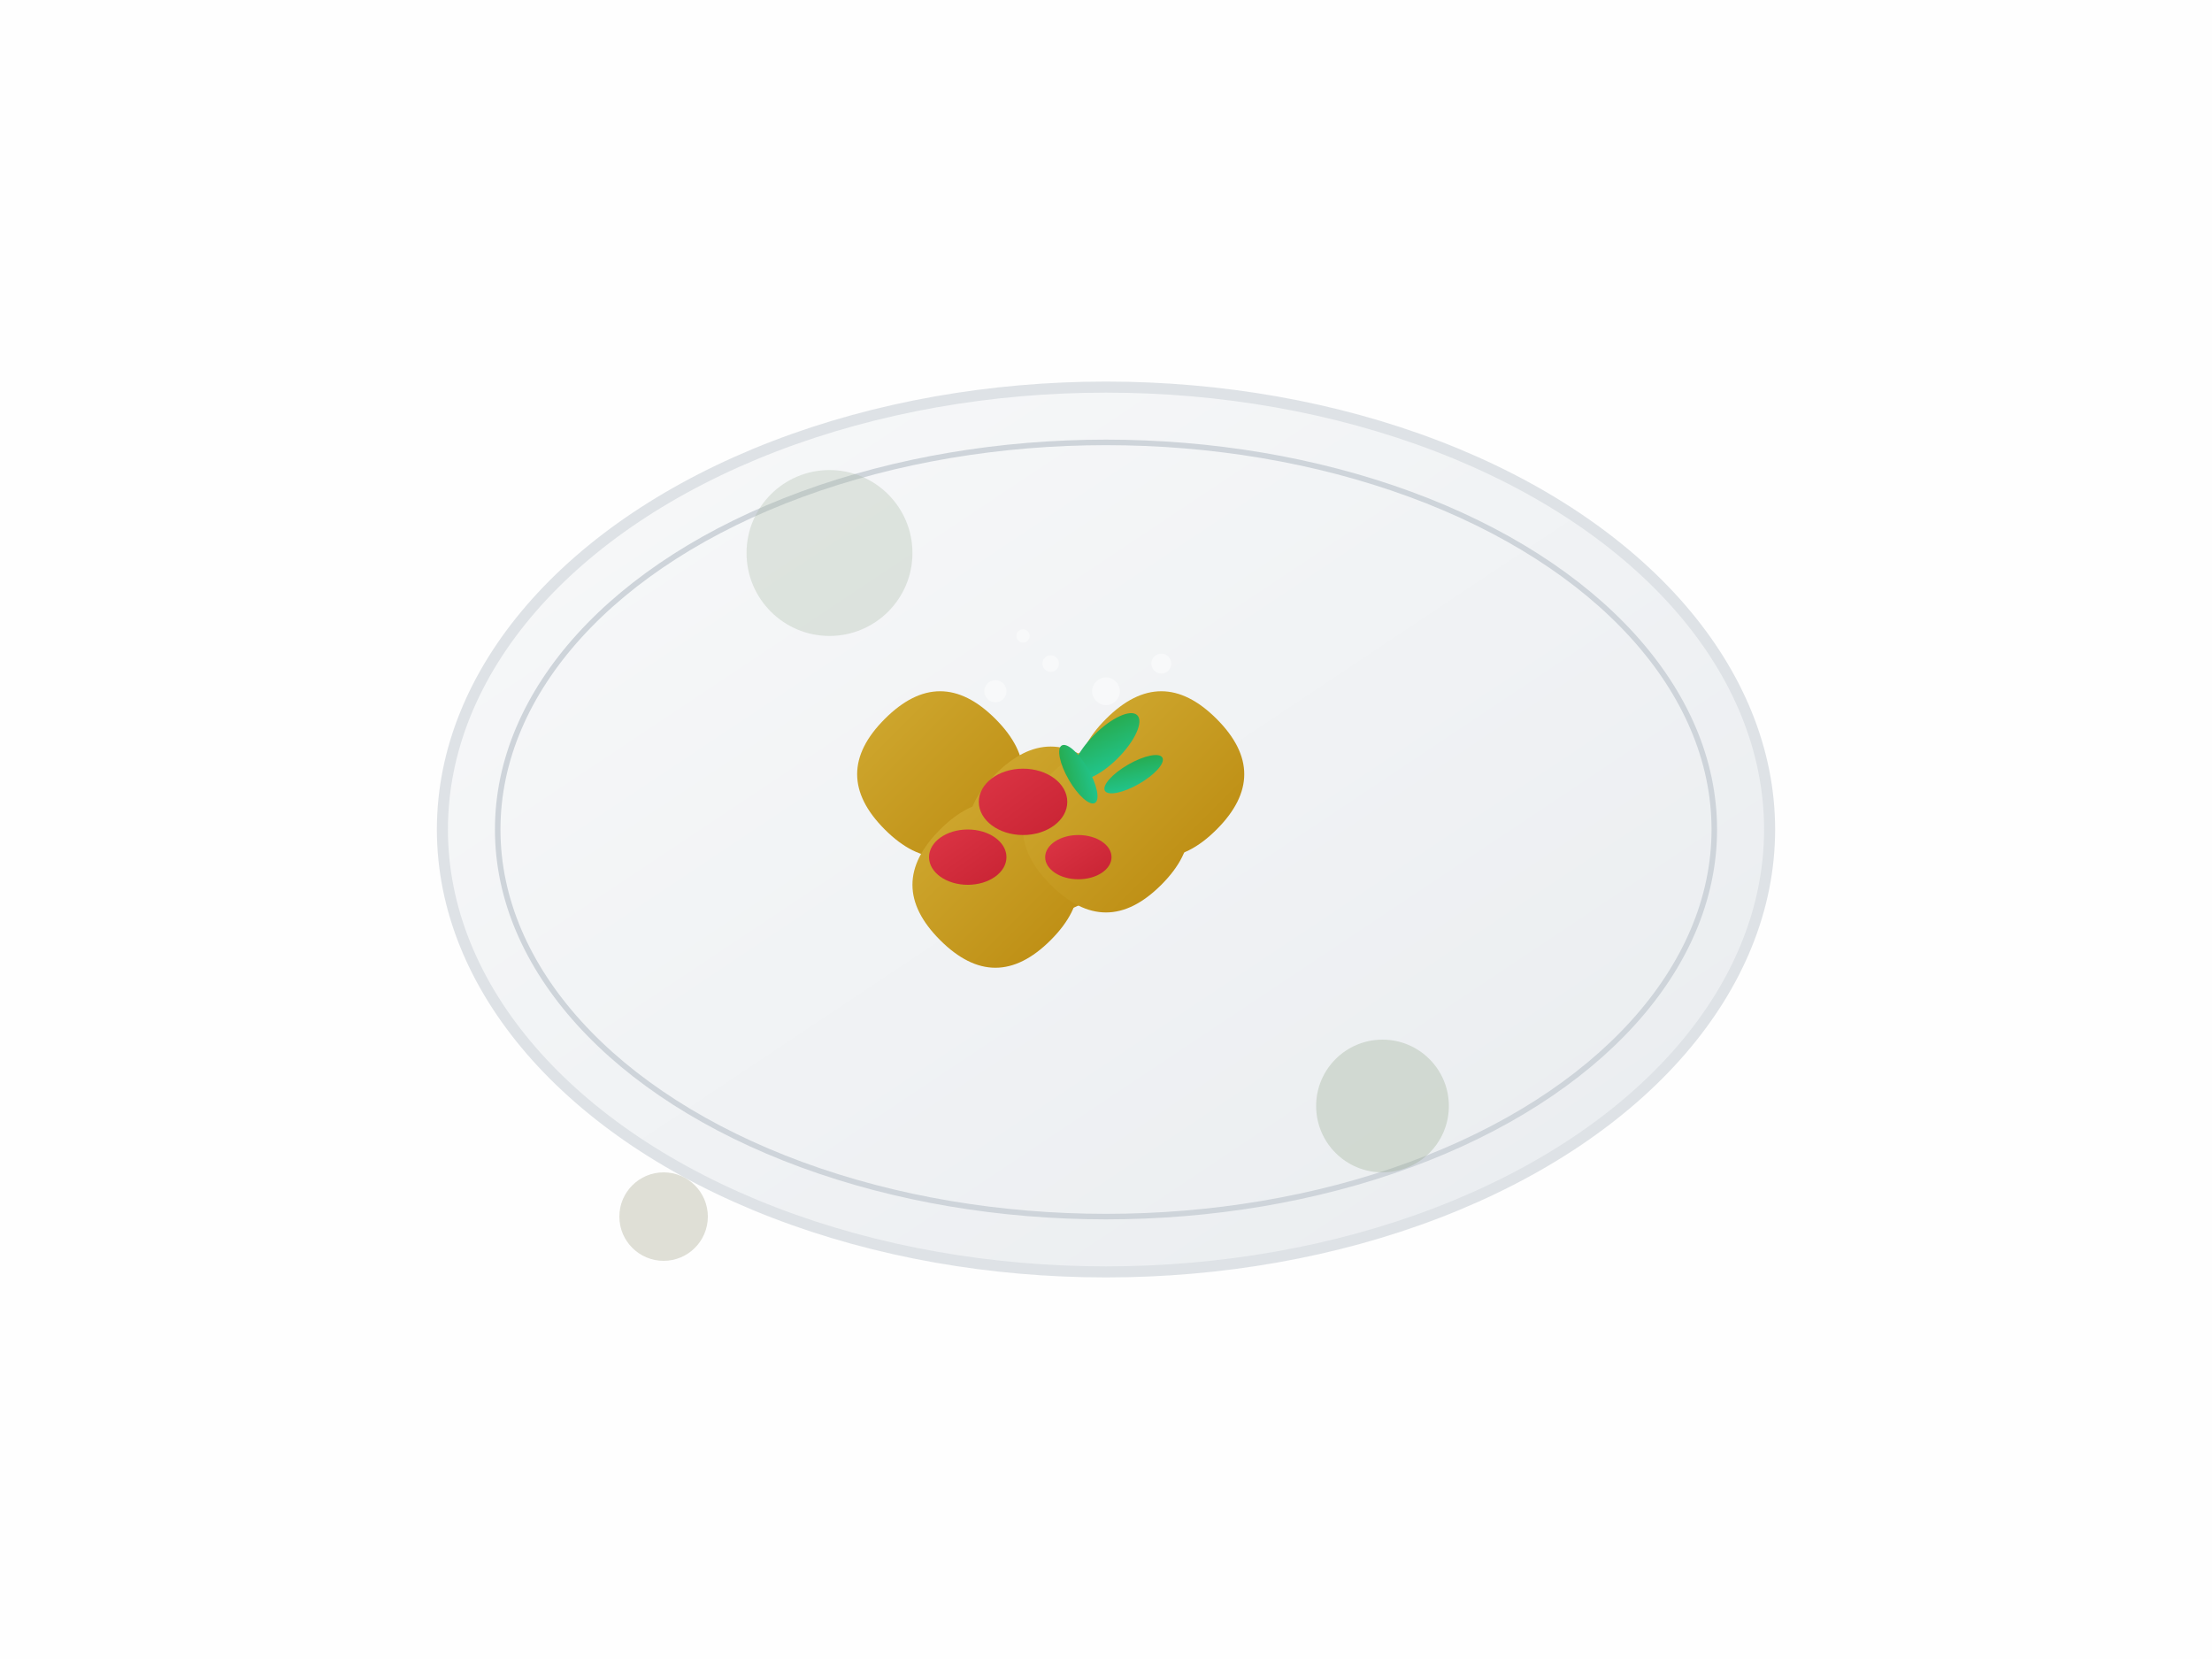 <svg width="400" height="300" viewBox="0 0 400 300" xmlns="http://www.w3.org/2000/svg">
  <defs>
    <linearGradient id="plateGrad" x1="0%" y1="0%" x2="100%" y2="100%">
      <stop offset="0%" style="stop-color:#f8f9fa;stop-opacity:1" />
      <stop offset="100%" style="stop-color:#e9ecef;stop-opacity:1" />
    </linearGradient>
    <linearGradient id="pastaGrad" x1="0%" y1="0%" x2="100%" y2="100%">
      <stop offset="0%" style="stop-color:#D4AF37;stop-opacity:1" />
      <stop offset="100%" style="stop-color:#B8860B;stop-opacity:1" />
    </linearGradient>
    <linearGradient id="tomatoGrad" x1="0%" y1="0%" x2="100%" y2="100%">
      <stop offset="0%" style="stop-color:#dc3545;stop-opacity:1" />
      <stop offset="100%" style="stop-color:#c82333;stop-opacity:1" />
    </linearGradient>
    <linearGradient id="herbGrad" x1="0%" y1="0%" x2="100%" y2="100%">
      <stop offset="0%" style="stop-color:#28a745;stop-opacity:1" />
      <stop offset="100%" style="stop-color:#20c997;stop-opacity:1" />
    </linearGradient>
  </defs>
  
  <!-- Background -->
  <rect width="400" height="300" fill="#fefefe"/>
  
  <!-- Plate -->
  <ellipse cx="200" cy="150" rx="120" ry="80" fill="url(#plateGrad)" stroke="#dee2e6" stroke-width="2"/>
  <ellipse cx="200" cy="150" rx="110" ry="70" fill="none" stroke="#ced4da" stroke-width="1"/>
  
  <!-- Pasta -->
  <g fill="url(#pastaGrad)">
    <!-- Spiral pasta pieces -->
    <path d="M160 130 Q170 120 180 130 Q190 140 180 150 Q170 160 160 150 Q150 140 160 130 Z"/>
    <path d="M180 140 Q190 130 200 140 Q210 150 200 160 Q190 170 180 160 Q170 150 180 140 Z"/>
    <path d="M200 130 Q210 120 220 130 Q230 140 220 150 Q210 160 200 150 Q190 140 200 130 Z"/>
    <path d="M170 150 Q180 140 190 150 Q200 160 190 170 Q180 180 170 170 Q160 160 170 150 Z"/>
    <path d="M190 140 Q200 130 210 140 Q220 150 210 160 Q200 170 190 160 Q180 150 190 140 Z"/>
  </g>
  
  <!-- Tomato sauce -->
  <g fill="url(#tomatoGrad)">
    <ellipse cx="185" cy="145" rx="8" ry="6"/>
    <ellipse cx="195" cy="155" rx="6" ry="4"/>
    <ellipse cx="175" cy="155" rx="7" ry="5"/>
  </g>
  
  <!-- Fresh herbs -->
  <g fill="url(#herbGrad)">
    <ellipse cx="200" cy="135" rx="3" ry="8" transform="rotate(45 200 135)"/>
    <ellipse cx="195" cy="140" rx="2" ry="6" transform="rotate(-30 195 140)"/>
    <ellipse cx="205" cy="140" rx="2" ry="6" transform="rotate(60 205 140)"/>
  </g>
  
  <!-- Parmesan cheese -->
  <g fill="#f8f9fa">
    <circle cx="180" cy="125" r="2"/>
    <circle cx="190" cy="120" r="1.5"/>
    <circle cx="200" cy="125" r="2.5"/>
    <circle cx="210" cy="120" r="1.8"/>
    <circle cx="185" cy="115" r="1.2"/>
  </g>
  
  <!-- Decorative elements -->
  <circle cx="150" cy="100" r="15" fill="#A4B5A0" opacity="0.3"/>
  <circle cx="250" cy="200" r="12" fill="#8FA688" opacity="0.3"/>
  <circle cx="120" cy="220" r="8" fill="#656839" opacity="0.2"/>
</svg>